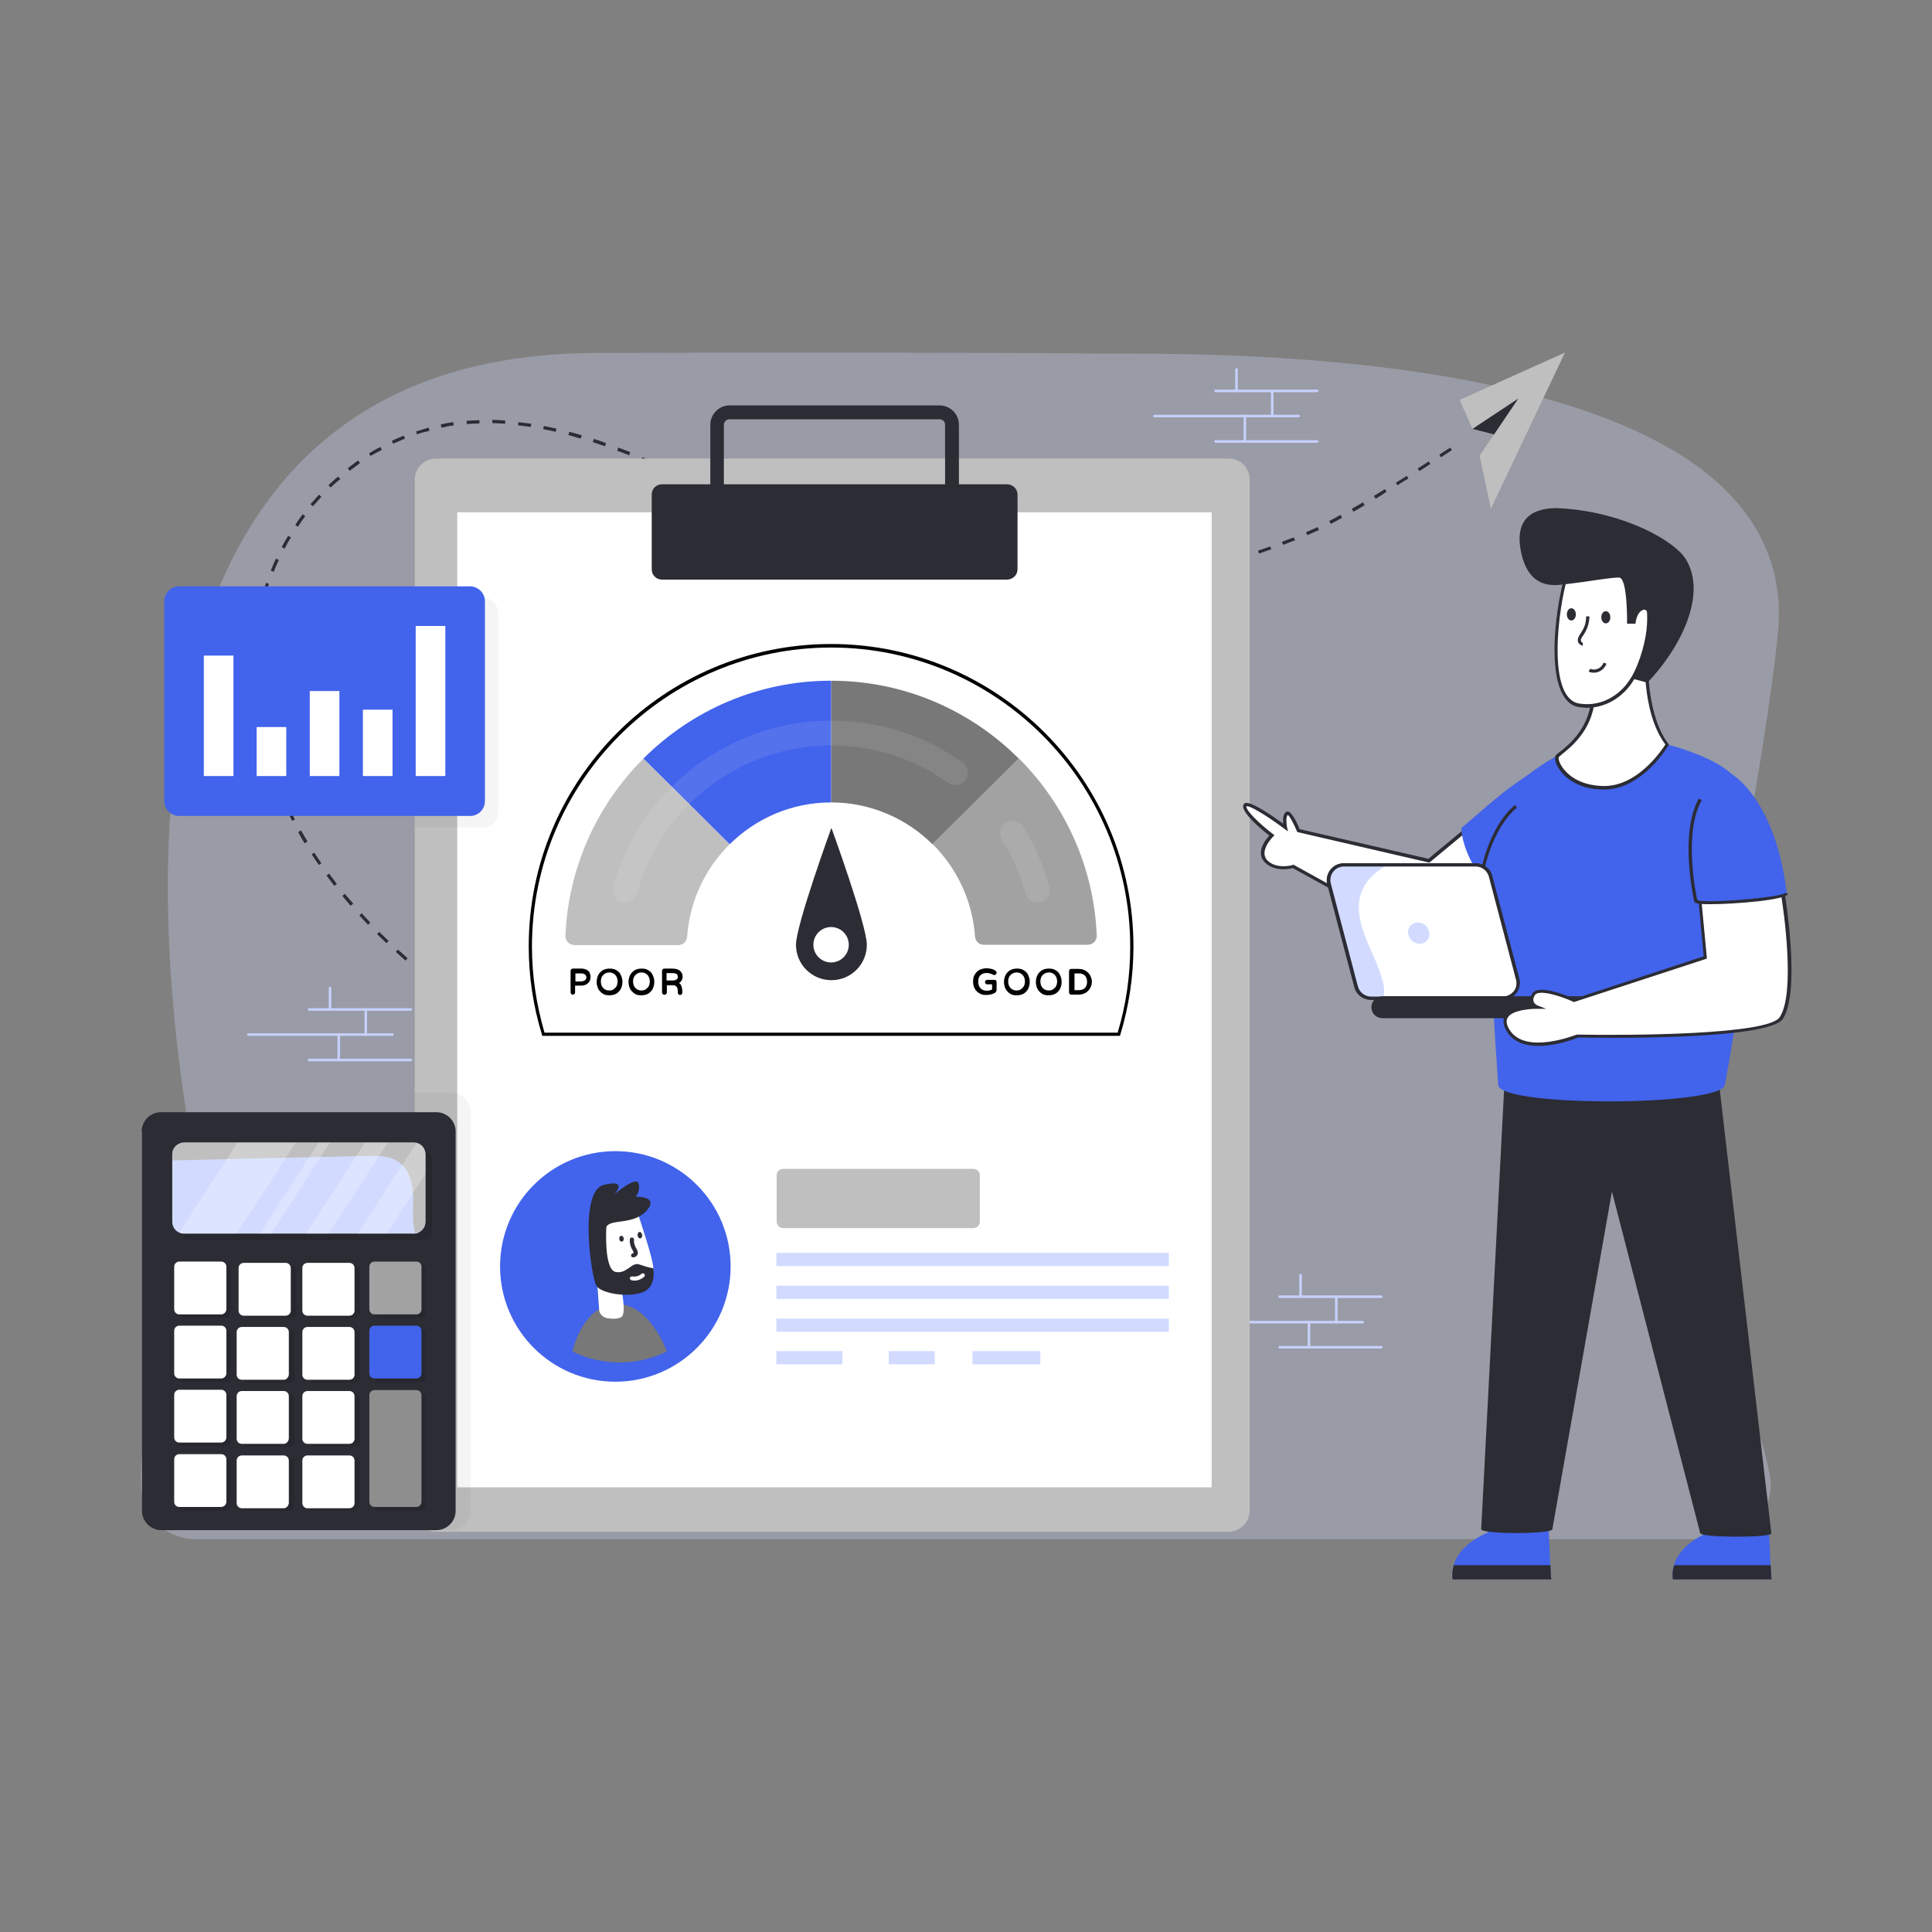 <svg id="SvgjsSvg1001" width="550" height="550" xmlns="http://www.w3.org/2000/svg" version="1.1" xmlns:xlink="http://www.w3.org/1999/xlink" xmlns:svgjs="http://svgjs.com/svgjs"><rect width="100%" height="100%" fill="#808080" stroke="none"/><defs id="SvgjsDefs1002"></defs><g id="SvgjsG1008"><svg xmlns="http://www.w3.org/2000/svg" enable-background="new 0 0 600 500" viewBox="0 0 600 500" width="550" height="550"><path fill="#d2dbff" d="M552.1 147.3c-8.9 82.8-43.6 209.4-36.8 215 25.8 21.6 30.3 25.4 34.3 45.6v.2c2 10.4-6.1 19.9-16.6 19.9H60.7c-9 0-16.5-7.1-16.9-16.1-.4-9 .9-18.2 4.1-26.6 5.8-15.6 17.4-29.3 18.8-46C66.6 339.2-9 60.2 185 59.6c42.5-.1 113.9-.2 159.5.2C361 60 461.2 57.7 516.3 88c23.6 12.8 38.7 32.1 35.8 59.3z" opacity=".3" class="colord2e4ff svgShape"></path><path fill="#c6d0fa" d="M429 353.1h-31.6c-.2 0-.4-.2-.4-.4s.2-.4.4-.4H429c.2 0 .4.2.4.4s-.2.4-.4.4zM429 368.8h-31.6c-.2 0-.4-.2-.4-.4s.2-.4.4-.4H429c.2 0 .4.2.4.4s-.2.4-.4.4zM423.2 361h-44.8c-.2 0-.4-.2-.4-.4s.2-.4.4-.4h44.8c.2 0 .4.2.4.4s-.1.4-.4.4z" class="colorc6e2fa svgShape"></path><path fill="#c6d0fa" d="M403.9 353.1c-.2 0-.4-.2-.4-.4V346c0-.2.2-.4.4-.4s.4.2.4.4v6.7c-.1.3-.2.4-.4.4zM415 361c-.2 0-.4-.2-.4-.4v-7.8c0-.2.2-.4.4-.4s.4.2.4.4v7.8c0 .2-.2.4-.4.4zM406.5 368.6c-.2 0-.4-.2-.4-.4v-7.6c0-.2.2-.4.4-.4s.4.2.4.4v7.6c0 .2-.2.4-.4.4z" class="colorc6e2fa svgShape"></path><path fill="#2b2c34" d="M189 281c-1.3 0-2.7-.1-4-.2l.1-1c1.3.1 2.6.2 4 .2l-.1 1zm4-.1-.1-1c1.3-.1 2.7-.2 3.9-.4l.2 1c-1.3.1-2.6.3-4 .4zm-12.1-.7c-1.1-.2-2.3-.4-3.4-.7l-.5-.1.2-1 .5.1c1.1.3 2.2.5 3.3.7l-.1 1zm20.1-.6-.2-1c1.3-.3 2.6-.7 3.8-1.2l.3.9c-1.3.6-2.6 1-3.9 1.3zm-27.9-1.4c-1.3-.4-2.5-.9-3.8-1.4l.4-.9c1.2.5 2.5.9 3.7 1.3l-.3 1zm35.5-1.4-.5-.9c1.2-.6 2.3-1.3 3.4-2l.6.8c-1.1.8-2.3 1.5-3.5 2.1zm-43-1.5c-1.2-.5-2.4-1.1-3.6-1.7l.5-.9c1.2.6 2.4 1.2 3.6 1.7l-.5.9zm-7.2-3.6c-1.1-.6-2.3-1.3-3.5-2l.5-.9c1.2.7 2.3 1.4 3.4 2l-.4.9zm-6.8-4.2c-1.1-.7-2.2-1.5-3.3-2.2l.6-.8c1.1.7 2.2 1.5 3.3 2.2l-.6.8zm-6.7-4.5c-1.1-.8-2.2-1.5-3.3-2.3l.6-.8c1.1.8 2.2 1.6 3.3 2.3l-.6.8zm-6.5-4.7c-1.1-.8-2.1-1.6-3.2-2.4l.6-.8c1.1.8 2.1 1.6 3.2 2.4l-.6.8zm-6.3-4.9c-1-.8-2.1-1.7-3.1-2.5l.6-.8c1 .9 2 1.7 3.1 2.5l-.6.8zm-6.2-5.1-3-2.7.7-.7 3 2.7-.7.7zm-5.9-5.4c-1-.9-1.9-1.9-2.9-2.8l.7-.7c.9.9 1.9 1.9 2.9 2.8l-.7.7zm-5.7-5.7c-.9-1-1.8-1.9-2.7-2.9l.7-.7c.9 1 1.8 1.9 2.7 2.9l-.7.7zm-5.4-5.9c-.9-1-1.7-2-2.6-3.1l.8-.6c.8 1 1.7 2 2.6 3l-.8.7zm-5.1-6.2c-.8-1.1-1.6-2.1-2.4-3.2l.8-.6c.8 1.1 1.6 2.1 2.4 3.2l-.8.6zm-4.8-6.5c-.8-1.1-1.5-2.2-2.2-3.3l.8-.5c.7 1.1 1.5 2.2 2.2 3.3l-.8.5zm-4.4-6.7c-.7-1.1-1.4-2.3-2-3.5l.9-.5c.7 1.2 1.3 2.3 2 3.4l-.9.6zm-3.9-7-1.8-3.6.9-.4 1.8 3.6-.9.4zm-3.5-7.2c-.5-1.2-1.1-2.5-1.5-3.7l.9-.4c.5 1.2 1 2.5 1.5 3.7l-.9.4zm-2.9-7.5c-.4-1.3-.9-2.5-1.3-3.8l1-.3c.4 1.3.8 2.5 1.2 3.8l-.9.3zm-2.4-7.7c-.3-1.3-.7-2.6-1-3.9l1-.2c.3 1.3.6 2.6 1 3.9l-1 .2zm-1.8-7.8c-.2-1.3-.5-2.6-.7-4l1-.1.6 3.9-.9.2zm-1.1-8c-.1-1.3-.2-2.7-.3-4l1-.1c.1 1.3.2 2.6.3 4l-1 .1zm-.5-8v-4h1v4h-1zm1.3-8-1-.1c.1-1.3.2-2.7.4-4l1 .1c-.2 1.4-.3 2.7-.4 4zm.9-7.9-1-.2c.2-1.3.5-2.6.8-3.9l1 .2c-.3 1.3-.5 2.6-.8 3.9zm1.8-7.7-1-.3c.3-.9.5-1.9.8-2.8.1-.3.2-.7.3-1l.9.3c-.1.3-.2.7-.3 1-.2.9-.4 1.9-.7 2.8zm246.8-2h-1.2v-1h3.9v1h-2.7zm-5.2-.1c-.4 0-.9 0-1.3-.1-.9 0-1.8-.1-2.7-.1l.1-1c.9.1 1.8.1 2.7.1.4 0 .9 0 1.3.1l-.1 1zm12.1-.1v-1c1.3-.1 2.7-.1 4-.2l.1 1c-1.5.1-2.8.2-4.1.2zm-20.1-.4c-1.3-.1-2.7-.3-4-.4l.1-1c1.3.1 2.6.3 4 .4l-.1 1zm28.1-.1-.1-1c1.3-.1 2.6-.3 4-.4l.1 1c-1.4.1-2.7.3-4 .4zm-36.1-.8c-1.3-.2-2.6-.4-4-.6l.2-1 3.9.6-.1 1zm44-.2-.1-1 3.9-.6.2 1c-1.3.3-2.6.5-4 .6zm-51.9-1.1c-1.3-.2-2.6-.5-3.9-.8l.2-1c1.3.3 2.6.5 3.9.8l-.2 1zm59.8-.1-.2-1c1.3-.2 2.6-.5 3.9-.8l.2 1c-1.2.3-2.5.5-3.9.8zm-67.6-1.5-3.9-.9.2-1 3.9.9-.2 1zm75.5-.2-.2-1 3.9-.9.2 1-3.9.9zM85 127.6l-.9-.4c.5-1.2 1-2.5 1.6-3.7l.9.4c-.6 1.2-1.1 2.4-1.6 3.7zm199.6-.8c-1.3-.3-2.6-.7-3.9-1.1l.3-1c1.3.4 2.6.7 3.8 1.1l-.2 1zm91.1-.2-.3-1c1.3-.3 2.6-.7 3.8-1.1l.3 1c-1.2.4-2.5.8-3.8 1.1zm-98.8-2.1c-1.3-.4-2.6-.8-3.8-1.2l.3-1c1.3.4 2.5.8 3.8 1.2l-.3 1zm106.5-.1-.3-1c1.3-.4 2.5-.8 3.8-1.2l.3 1c-1.3.4-2.5.8-3.8 1.2zm-114.1-2.3c-1.3-.4-2.5-.9-3.8-1.3l.3-.9c1.3.4 2.5.9 3.8 1.3l-.3.9zm121.7-.2-.3-.9c1.3-.4 2.5-.9 3.8-1.3l.3.9c-1.3.4-2.5.9-3.8 1.3zm-302.6-1.5-.9-.5c.6-1.2 1.3-2.4 2-3.5l.9.5c-.8 1.1-1.4 2.3-2 3.5zm173.3-1c-1.3-.5-2.5-.9-3.8-1.4l.4-.9c1.2.5 2.5.9 3.7 1.4l-.3.9zm136.8-.2-.4-.9c1.2-.5 2.5-1 3.7-1.4l.4.9c-1.2.4-2.4.9-3.7 1.4zm-144.3-2.6c-1.2-.5-2.5-1-3.7-1.5l.4-.9c1.2.5 2.5 1 3.7 1.5l-.4.9zm151.8-.4-.4-.9c1.2-.5 2.4-1.1 3.6-1.6l.4.9c-1.2.5-2.4 1.1-3.6 1.6zm-159.2-2.6c-1.2-.5-2.5-1-3.7-1.5l.4-.9c1.2.5 2.5 1 3.7 1.5l-.4.9zm-154.3 0-.8-.6c.7-1.1 1.5-2.2 2.3-3.3l.8.6c-.8 1.1-1.6 2.2-2.3 3.3zm320.8-.9-.5-.9c1.2-.6 2.3-1.2 3.5-1.9l.5.9c-1.2.7-2.4 1.3-3.5 1.9zm-173.9-2.2c-1.2-.5-2.5-1-3.7-1.6l.4-.9c1.2.5 2.4 1.1 3.7 1.6l-.4.9zm180.9-1.6-.5-.9c1.1-.6 2.3-1.3 3.5-2l.5.9c-1.2.7-2.3 1.4-3.5 2zM232 107.3c-1.2-.5-2.4-1.1-3.7-1.6l.4-.9c1.2.5 2.4 1.1 3.7 1.6l-.4.9zm-134.8-.1-.8-.6 2.7-3 .7.7c-.8.9-1.7 1.9-2.6 2.9zm330-2.3-.5-.9c1.1-.7 2.3-1.4 3.4-2.1l.5.8c-1.1.8-2.2 1.5-3.4 2.2zm-202.5-.8-3.7-1.6.4-.9 3.7 1.6-.4.9zm-122-2.7-.7-.7c1-.9 2-1.9 3-2.7l.7.8c-1.1.8-2.1 1.7-3 2.6zm114.7-.5-3.6-1.6.4-.9 3.7 1.6-.5.9zm216.6-.2-.5-.8c1.1-.7 2.3-1.4 3.4-2.1l.5.8c-1.1.6-2.2 1.3-3.4 2.1zm-223.9-3.1c-1.2-.5-2.4-1.1-3.7-1.6l.4-.9c1.2.5 2.5 1.1 3.7 1.6l-.4.9zm230.7-1.3-.5-.8 3.4-2.2.5.8-3.4 2.2zm-332.2-.1-.6-.8c1.1-.8 2.1-1.6 3.2-2.4l.6.8c-1 .8-2.1 1.6-3.2 2.4zm94.2-1.8c-1.2-.5-2.5-1-3.7-1.5l.4-.9c1.2.5 2.5 1 3.7 1.5l-.4.9zM447.5 92l-.5-.8 3.4-2.2.5.8-3.4 2.2zm-332.4-.4-.5-.8c1.1-.7 2.3-1.4 3.5-2l.5.9c-1.2.6-2.3 1.2-3.5 1.9zm80.3-.2c-1.2-.5-2.5-1-3.7-1.4l.3-1c1.3.5 2.5.9 3.7 1.4l-.3 1zm-7.5-2.8c-1.3-.4-2.5-.9-3.8-1.3l.3-1c1.3.4 2.5.8 3.8 1.3l-.3 1zm-65.8-.8-.4-.9c1.2-.6 2.5-1.1 3.7-1.6l.4.9c-1.3.5-2.5 1.1-3.7 1.6zm58.2-1.6c-1.3-.4-2.6-.7-3.8-1.1l.3-1c1.3.3 2.6.7 3.9 1.1l-.4 1zm-50.8-1.3-.3-.9 3.9-1.2.3 1c-1.4.3-2.7.6-3.9 1.1zm43.1-.8c-1.3-.3-2.6-.6-3.9-.8l.2-1c1.3.3 2.6.5 3.9.8l-.2 1zm-35.5-1.3-.2-1c.6-.1 1.3-.3 1.9-.4.7-.1 1.4-.2 2-.3l.1 1c-.7.1-1.3.2-2 .3-.5.2-1.1.3-1.8.4zm27.7-.2c-1.3-.2-2.7-.4-3.9-.5l.1-1c1.3.2 2.6.3 4 .5l-.2 1zm-19.8-.9-.1-1c1.3-.1 2.7-.2 4-.2v1c-1.3 0-2.6.1-3.9.2zm11.9-.1c-1.3-.1-2.7-.2-4-.2v-1c1.3 0 2.7.1 4 .2v1z" class="color060405 svgShape"></path><path fill="#bfbfbf" d="M388.1 99v320.1c0 3.7-3 6.6-6.6 6.6H135.4c-.8 0-1.6-.2-2.3-.4-2.5-.9-4.3-3.4-4.3-6.2V99c0-3.7 3-6.6 6.6-6.6h246.1c3.7-.1 6.6 2.9 6.6 6.6z" class="colorbdd6ff svgShape"></path><path fill="#ffffff" d="M142 109.1h234.3v302.8H142z" class="colorfff svgShape"></path><path fill="#2b2c34" d="M291.8 115.8h-65.2c-3.3 0-6-2.7-6-6V81.9c0-3.3 2.7-6 6-6h65.2c3.3 0 6 2.7 6 6v27.9c0 3.3-2.7 6-6 6zm-65.2-35.6c-1 0-1.8.8-1.8 1.7v27.9c0 1 .8 1.7 1.8 1.7h65.2c1 0 1.7-.8 1.7-1.7V81.9c0-1-.8-1.7-1.7-1.7h-65.2z" class="color060405 svgShape"></path><path fill="#2b2c34" d="M316 103.6v23.2c0 1.8-1.5 3.2-3.3 3.2H205.6c-1.8 0-3.2-1.4-3.2-3.2v-23.2c0-1.8 1.4-3.2 3.2-3.2h107.1c1.8 0 3.3 1.4 3.3 3.2z" class="color060405 svgShape"></path><path fill="#ffffff" d="M347.5 271.2c2.6-8.6 4-17.7 4-27.2 0-51.6-41.8-93.4-93.4-93.4s-93.4 41.8-93.4 93.4c0 9.5 1.4 18.6 4 27.2h178.8z" class="colorfff svgShape"></path><path d="M347.8 271.7H168.4l-.1-.4c-2.7-8.8-4.1-18-4.1-27.4 0-51.8 42.1-93.9 93.9-93.9s93.9 42.2 93.9 94c0 9.3-1.4 18.5-4.1 27.4l-.1.3zm-178.7-1h178c2.6-8.6 3.9-17.6 3.9-26.7 0-51.2-41.7-92.9-92.9-92.9s-92.9 41.7-92.9 92.9c0 9.1 1.4 18.1 3.9 26.7z" fill="#000000" class="color000 svgShape"></path><path fill="#787878" d="M258.1 161.4v37.8c12.3 0 23.4 5 31.5 13l26.8-26.6c-14.9-14.9-35.5-24.2-58.3-24.2z" class="colorefc102 svgShape"></path><path fill="#4263eb" d="M258.1 199.2v-37.8c-22.8 0-43.4 9.3-58.3 24.2 5.5 5.4 13.4 13.3 26.8 26.6 8.1-8 19.2-13 31.5-13z" class="color6193f6 svgShape"></path><path fill="#a2a2a2" d="M340.6 240.5c.1 1.6-1.2 2.9-2.8 2.9h-32.3c-1.5 0-2.6-1.1-2.7-2.6-.8-11.2-5.7-21.2-13.2-28.7l26.8-26.6c14.3 14.3 23.3 33.6 24.2 55z" class="colorff7545 svgShape"></path><path fill="#bfbfbf" d="M199.8 185.6c5.5 5.4 13.4 13.3 26.8 26.6-7.5 7.4-12.4 17.5-13.2 28.7-.1 1.5-1.3 2.6-2.7 2.6h-32.3c-1.6 0-2.8-1.3-2.8-2.9.9-21.5 10-40.8 24.2-55z" class="colorbdd6ff svgShape"></path><path fill="#2b2c34" d="M269.2 243.4c0 6.1-4.9 11-11 11s-11-4.9-11-11 11-36.3 11-36.3 11 30.2 11 36.3z" class="color060405 svgShape"></path><path fill="#ffffff" d="M193.1 230.2c-2.1-.6-3.3-2.7-2.7-4.7 8.3-30.4 36.2-51.7 67.8-51.7 14.7 0 28.8 4.5 40.7 13 1.7 1.2 2.1 3.6.9 5.4-1.2 1.7-3.6 2.1-5.4.9-10.6-7.6-23.2-11.6-36.3-11.6-28.1 0-52.9 18.9-60.3 46-.6 2-2.7 3.2-4.7 2.7zM318.5 227.5c-1.6-5.9-4.1-11.5-7.3-16.7-1.1-1.8-.6-4.2 1.2-5.3 1.8-1.1 4.2-.6 5.3 1.2 3.7 5.8 6.4 12.1 8.2 18.8.6 2.1-.6 4.2-2.7 4.7s-4.2-.7-4.7-2.7z" opacity=".1" class="colorfff svgShape"></path><circle cx="258.1" cy="243.4" r="5.5" fill="#ffffff" class="colorfff svgShape"></circle><path d="M182.2 251.2c-.5-.3-1.1-.4-1.8-.4h-2.5c-.2 0-.4.1-.5.2-.1.1-.2.3-.2.5v6.7c0 .2.1.4.2.5.1.1.3.2.5.2s.4-.1.5-.2c.1-.1.2-.3.2-.5v-2.1h1.7c.7 0 1.3-.1 1.8-.4.5-.3.8-.6 1-1 .2-.4.3-.8.3-1.3s-.1-.9-.3-1.3c0-.3-.4-.6-.9-.9zm-.1 2.3c0 .4-.1.6-.4.9-.3.2-.7.4-1.4.4h-1.6v-2.5h1.6c.7 0 1.1.1 1.4.4.3.2.4.5.4.8zM191.4 251.3c-.6-.4-1.3-.5-2.1-.5s-1.5.2-2.1.5c-.6.4-1.1.9-1.4 1.5-.3.6-.5 1.3-.5 2.2 0 .8.2 1.5.5 2.1.3.6.8 1.1 1.4 1.5.6.4 1.3.5 2.1.5s1.5-.2 2.1-.5c.6-.4 1.1-.9 1.4-1.5.3-.6.5-1.3.5-2.2 0-.8-.2-1.5-.5-2.1-.3-.7-.8-1.2-1.4-1.5zm-2.2 6.3c-.5 0-1-.1-1.4-.4-.4-.2-.7-.6-.9-1-.2-.4-.3-.9-.3-1.4 0-.5.1-1 .3-1.4.2-.4.5-.7.9-1 .4-.2.8-.4 1.4-.4.5 0 1 .1 1.4.4.4.2.7.6.9 1 .2.4.3.9.3 1.4 0 .5-.1 1-.3 1.4-.2.4-.5.7-.9 1-.4.3-.8.4-1.4.4zM201.3 251.3c-.6-.4-1.3-.5-2.1-.5s-1.5.2-2.1.5c-.6.4-1.1.9-1.4 1.5-.3.6-.5 1.3-.5 2.2 0 .8.2 1.5.5 2.1.3.6.8 1.1 1.4 1.5.6.4 1.3.5 2.1.5s1.5-.2 2.1-.5c.6-.4 1.1-.9 1.4-1.5.3-.6.5-1.3.5-2.2 0-.8-.2-1.5-.5-2.1-.3-.7-.8-1.2-1.4-1.5zm-2.1 6.3c-.5 0-1-.1-1.4-.4-.4-.2-.7-.6-.9-1-.2-.4-.3-.9-.3-1.4 0-.5.1-1 .3-1.4.2-.4.5-.7.9-1 .4-.2.8-.4 1.4-.4.5 0 1 .1 1.4.4.4.2.7.6.9 1 .2.4.3.9.3 1.4 0 .5-.1 1-.3 1.4-.2.4-.5.7-.9 1-.4.3-.9.4-1.4.4zM211.6 254.6c.3-.4.4-.9.4-1.3 0-.7-.3-1.3-.8-1.8-.5-.4-1.3-.7-2.4-.7h-2.5c-.2 0-.4.1-.5.2-.1.1-.2.3-.2.5v6.7c0 .2.1.4.2.5.3.3.8.3 1.1 0 .1-.1.2-.3.2-.5V256h2c.4 0 .7.1.9.3.2.2.3.4.4.7.1.3.1.6.1 1v.3c0 .2.1.4.2.5.1.1.3.2.5.2s.4-.1.5-.2c.1-.1.2-.3.2-.5v-.5c0-.5-.1-1.1-.3-1.6-.1-.4-.4-.7-.7-.9.3-.2.5-.4.7-.7zm-1.1-1.2c0 .4-.1.6-.4.8-.3.2-.8.3-1.3.3H207v-2.3h1.7c.9 0 1.3.2 1.5.3.2.3.3.5.3.9zM308.8 254.3h-2.2c-.2 0-.4.1-.5.2-.1.1-.2.3-.2.5s.1.4.2.5c.1.1.3.2.5.2h1.5v1.6c-1 .5-2.3.5-3.1 0-.4-.2-.7-.6-.9-1-.2-.4-.3-.9-.3-1.4 0-.6.1-1.1.3-1.5.2-.4.5-.7.9-.9.7-.4 1.7-.4 2.4-.2.3.1.6.2 1 .4.3.2.7.1.9-.1.1-.1.2-.3.2-.5 0-.1 0-.3-.1-.4l-.2-.2c-.4-.3-.8-.5-1.3-.6-.4-.1-1-.2-1.6-.2-.7 0-1.4.2-2.1.5-.6.3-1.1.8-1.5 1.5-.4.6-.5 1.4-.5 2.2 0 .8.2 1.5.5 2.1.3.6.8 1.1 1.5 1.5.6.4 1.3.5 2.1.5.9 0 1.8-.2 2.6-.6.2-.1.3-.2.4-.4.1-.2.2-.3.2-.5V255c0-.2-.1-.4-.2-.6-.1 0-.3-.1-.5-.1zM317.9 251.3c-.6-.4-1.3-.5-2.1-.5s-1.5.2-2.1.5c-.6.4-1.1.9-1.4 1.5-.3.6-.5 1.3-.5 2.2 0 .8.2 1.5.5 2.1.3.6.8 1.1 1.4 1.5.6.4 1.3.5 2.1.5s1.5-.2 2.1-.5c.6-.4 1.1-.9 1.4-1.5.3-.6.5-1.3.5-2.2 0-.8-.2-1.5-.5-2.1-.3-.7-.8-1.2-1.4-1.5zm-2.2 6.3c-.5 0-1-.1-1.4-.4-.4-.2-.7-.6-.9-1-.2-.4-.3-.9-.3-1.4 0-.5.1-1 .3-1.4.2-.4.5-.7.9-1 .4-.2.8-.4 1.4-.4.5 0 1 .1 1.4.4.4.2.7.6.9 1 .2.4.3.9.3 1.4 0 .5-.1 1-.3 1.4-.2.4-.5.7-.9 1-.4.3-.8.4-1.4.4zM327.8 251.3c-.6-.4-1.3-.5-2.1-.5s-1.5.2-2.1.5c-.6.4-1.1.9-1.4 1.5-.3.6-.5 1.3-.5 2.2 0 .8.2 1.5.5 2.1.3.6.8 1.1 1.4 1.5.6.4 1.3.5 2.1.5s1.5-.2 2.1-.5c.6-.4 1.1-.9 1.4-1.5.3-.6.5-1.3.5-2.2 0-.8-.2-1.5-.5-2.1-.3-.7-.8-1.2-1.4-1.5zm-2.1 6.3c-.5 0-1-.1-1.4-.4-.4-.2-.7-.6-.9-1-.2-.4-.3-.9-.3-1.4 0-.5.1-1 .3-1.4.2-.4.5-.7.9-1 .4-.2.8-.4 1.4-.4.5 0 1 .1 1.4.4.4.2.7.6.9 1 .2.4.3.9.3 1.4 0 .5-.1 1-.3 1.4-.2.4-.5.7-.9 1-.4.3-.9.4-1.4.4zM338.6 253c-.3-.6-.8-1.1-1.4-1.5-.6-.4-1.4-.6-2.3-.6h-2.2c-.2 0-.4.1-.5.2-.1.1-.2.3-.2.5v6.6c0 .2.1.4.2.5.1.1.3.2.5.2h2.2c.9 0 1.6-.2 2.3-.6.6-.4 1.1-.9 1.4-1.5.3-.6.5-1.3.5-1.9s-.2-1.3-.5-1.9zm-1 1.9c0 .5-.1 1-.3 1.4-.2.4-.5.7-.9.9-.4.2-.9.3-1.4.3h-1.3v-5.2h1.3c.6 0 1 .1 1.4.3.4.2.7.5.9.9.2.4.3.9.3 1.4z" fill="#000000" class="color000 svgShape"></path><circle cx="191.1" cy="343.3" r="35.8" fill="#4263eb" class="color6193f6 svgShape"></circle><path fill="#ffffff" d="M198.1 326.9s4.8 14.1 4.8 17c0 6.4-6.7 4.3-6.7 4.3l-6.2-.4-3.4-1.8-1.8-3.4s-.9-7.3-.6-7.5c.3-.2 2.1-9.1 2.4-9.3.3-.3 4.2-.6 4.7-.5.4-.1 6.8 1.6 6.8 1.6z" class="colorfff svgShape"></path><path fill="#787878" d="M207.1 369.7s-5.4-15.2-15.9-14.7c-10.5.6-13.4 14.7-13.4 14.7s13.4 7.7 29.3 0z" class="colorefc102 svgShape"></path><path fill="#ffffff" d="M192.6 348.9c.2.3 2.1 8.9.4 10.1-1 .7-2.8.6-4.3.4-1.3-.2-2.3-1.1-2.6-2.3l-.6-8.2h7.1z" class="colorfff svgShape"></path><path fill="#2b2c34" d="M188.3 331.1s-.8 13 2.8 13.9c3.6.8 5-3.2 7.5-2.3s4.3 1.2 4.3 1.2 1.1 5.9-3.5 7.5c-4.5 1.6-12.7.3-14.2-2.1s-5.6-29.3 2.3-31.3c7.8-2 3.3 2.9 3.3 2.9s6.8-5.8 7.5-3.4c.7 2.3-.9 4.2-.9 4.2s7.5-.4 3.4 4.3c-4.2 4.6-11.4 2.4-12.5 5.1z" class="color060405 svgShape"></path><path fill="#2b2c34" d="M196 339.8c0-.3.3-.6.7-.6.1-.3 0-.6-.4-1.2-.5-.9-.8-2-.7-3.1 0-.3.3-.6.7-.6.3 0 .6.3.6.7-.2 2.4 1.6 3.1 1.1 4.6-.5 1.1-2.1 1.2-2 .2z" class="color060405 svgShape"></path><ellipse cx="193" cy="334.7" fill="#2b2c34" rx=".7" ry=".9" transform="rotate(-6.975 192.911 334.594)" class="color060405 svgShape"></ellipse><ellipse cx="198.7" cy="333.6" fill="#2b2c34" rx=".7" ry="1" transform="rotate(-6.975 198.663 333.455)" class="color060405 svgShape"></ellipse><path fill="#ffffff" d="M197.1 347.7c-.3 0-.7 0-1-.1-.3-.1-.5-.4-.5-.7.1-.3.4-.5.7-.5 1 .2 2.2-.1 2.9-.8.3-.2.6-.2.9 0 .2.3.2.6 0 .9-.8.7-1.9 1.2-3 1.2z" class="colorfff svgShape"></path><path fill="#bfbfbf" d="M302.3 331.4h-59.1c-1.1 0-2-.9-2-2V315c0-1.1.9-2 2-2h59.1c1.1 0 2 .9 2 2v14.4c0 1.1-.9 2-2 2z" class="colorbdd6ff svgShape"></path><path fill="#d2dbff" d="M241.1 339.1H363v4.1H241.1zM241.1 349.3H363v4.1H241.1zM241.1 359.5H363v4.1H241.1zM241.1 369.6h20.5v4.1h-20.5zM276 369.6h14.3v4.1H276zM302 369.6h21.1v4.1H302z" class="colord2e4ff svgShape"></path><path fill="#2b2c34" d="M154.7 140.3v62.1c0 2.5-2.1 4.6-4.6 4.6h-21.3v-71.3h21.3c2.5 0 4.6 2.1 4.6 4.6z" opacity=".05" class="color060405 svgShape"></path><path fill="#4263eb" d="M146 203.4H55.6c-2.5 0-4.6-2.1-4.6-4.6v-62.1c0-2.5 2.1-4.6 4.6-4.6H146c2.5 0 4.6 2.1 4.6 4.6v62.1c0 2.5-2 4.6-4.6 4.6z" class="color6193f6 svgShape"></path><path fill="#ffffff" d="M63.3 153.6h9.2V191h-9.2zM79.7 175.8h9.2V191h-9.2zM96.2 164.6h9.2V191h-9.2zM112.7 170.4h9.2V191h-9.2zM129.1 144.4h9.2V191h-9.2z" class="colorfff svgShape"></path><path fill="#2b2c34" d="M146.2 295.6V419c0 3.5-2.8 6.3-6.3 6.3H133c-2.5-.9-4.3-3.4-4.3-6.2V289.3h11.1c3.6 0 6.4 2.8 6.4 6.3z" opacity=".05" class="color060405 svgShape"></path><path fill="#2b2c34" d="M44 301.4c0-3.3 2.7-6 6-6h85.5c3.3 0 6 2.7 6 6v117.8c0 3.3-2.7 6-6 6H50.1c-3.3 0-6-2.7-6-6V301.4z" class="color060405 svgShape"></path><path d="M70 359.3H57c-.9 0-1.6-.7-1.6-1.6v-13.2c0-.9.7-1.6 1.6-1.6h13c.9 0 1.6.7 1.6 1.6v13.2c0 .9-.7 1.6-1.6 1.6zM90.4 359.3h-13c-.9 0-1.6-.7-1.6-1.6v-13.2c0-.9.7-1.6 1.6-1.6h13c.9 0 1.6.7 1.6 1.6v13.2c0 .9-.7 1.6-1.6 1.6zM110.2 359.3h-13c-.9 0-1.6-.7-1.6-1.6v-13.2c0-.9.7-1.6 1.6-1.6h13c.9 0 1.6.7 1.6 1.6v13.2c0 .9-.7 1.6-1.6 1.6zM130.7 359.3h-13c-.9 0-1.6-.7-1.6-1.6v-13.2c0-.9.7-1.6 1.6-1.6h13c.9 0 1.6.7 1.6 1.6v13.2c-.1.9-.8 1.6-1.6 1.6zM70 379.3H57c-.9 0-1.6-.7-1.6-1.6v-13.2c0-.9.7-1.6 1.6-1.6h13c.9 0 1.6.7 1.6 1.6v13.2c0 .8-.7 1.6-1.6 1.6zM89.8 379.3h-13c-.9 0-1.6-.7-1.6-1.6v-13.2c0-.9.7-1.6 1.6-1.6h13c.9 0 1.6.7 1.6 1.6v13.2c0 .8-.7 1.6-1.6 1.6zM110.2 379.3h-13c-.9 0-1.6-.7-1.6-1.6v-13.2c0-.9.7-1.6 1.6-1.6h13c.9 0 1.6.7 1.6 1.6v13.2c0 .8-.7 1.6-1.6 1.6zM130.7 379.3h-13c-.9 0-1.6-.7-1.6-1.6v-13.2c0-.9.7-1.6 1.6-1.6h13c.9 0 1.6.7 1.6 1.6v13.2c-.1.8-.8 1.6-1.6 1.6zM70 399.2H57c-.9 0-1.6-.7-1.6-1.6v-13.2c0-.9.7-1.6 1.6-1.6h13c.9 0 1.6.7 1.6 1.6v13.2c0 .9-.7 1.6-1.6 1.6zM89.8 399.2h-13c-.9 0-1.6-.7-1.6-1.6v-13.2c0-.9.7-1.6 1.6-1.6h13c.9 0 1.6.7 1.6 1.6v13.2c0 .9-.7 1.6-1.6 1.6zM110.2 399.2h-13c-.9 0-1.6-.7-1.6-1.6v-13.2c0-.9.7-1.6 1.6-1.6h13c.9 0 1.6.7 1.6 1.6v13.2c0 .9-.7 1.6-1.6 1.6zM70 419.1H57c-.9 0-1.6-.7-1.6-1.6v-13.2c0-.9.7-1.6 1.6-1.6h13c.9 0 1.6.7 1.6 1.6v13.2c0 .9-.7 1.6-1.6 1.6zM89.8 419.1h-13c-.9 0-1.6-.7-1.6-1.6v-13.2c0-.9.7-1.6 1.6-1.6h13c.9 0 1.6.7 1.6 1.6v13.2c0 .9-.7 1.6-1.6 1.6zM110.2 419.1h-13c-.9 0-1.6-.7-1.6-1.6v-13.2c0-.9.7-1.6 1.6-1.6h13c.9 0 1.6.7 1.6 1.6v13.2c0 .9-.7 1.6-1.6 1.6zM130.7 419.1h-13c-.9 0-1.6-.7-1.6-1.6v-33.1c0-.9.7-1.6 1.6-1.6h13c.9 0 1.6.7 1.6 1.6v33.1c-.1.9-.8 1.6-1.6 1.6zM134.2 310.6v21c0 2-1.6 3.6-3.6 3.6H58.8c-1.8-.2-3.2-1.7-3.2-3.6v-21c0-2 1.6-3.6 3.6-3.6h71.4c1.9 0 3.6 1.6 3.6 3.6z" opacity=".1" fill="#000000" class="color000 svgShape"></path><path fill="#d2dbff" d="M53.5 308.5v21c0 2 1.6 3.6 3.6 3.6H128.9c.4 0 .7-.1 1-.3 1.3-.6 2.2-1.8 2.2-3.3v-21c0-2-1.6-3.6-3.6-3.6H57.1c-.3 0-.6 0-.8.1-1.6.3-2.8 1.8-2.8 3.5z" class="colord2e4ff svgShape"></path><path fill="#bfbfbf" d="M53.5 308.5v1.9c20.1-.5 40.2-1 60.3-1.4 3.6-.1 7.5-.1 10.3 2.1 3.1 2.3 4.1 6.5 4.2 10.4.1 3.9-.4 7.8.6 11.5 1.8-.2 3.2-1.7 3.2-3.6v-21c0-2-1.6-3.6-3.6-3.6H57.1c-1.9.1-3.6 1.7-3.6 3.7z" class="colorbdd6ff svgShape"></path><path fill="#0032fe" d="m132.1 311.4.1-.8-.1.8z" class="color00f2fe svgShape"></path><path fill="#ffffff" d="M113.3 304.9l-18.2 28.2h7l18.3-28.2zM102.4 304.9l-18.2 28.2h-3.5l18.2-28.2zM91.8 304.9l-18.3 28.2H56.7c-.4 0-.7-.1-1-.3l18-27.9h18.1zM132.1 308.5v6.1l-12 18.5h-9l18.2-28.1c1.6.3 2.8 1.8 2.8 3.5z" opacity=".25" class="colorfff svgShape"></path><path fill="#ffffff" d="M68.7 358.2h-13c-.9 0-1.6-.7-1.6-1.6v-13.2c0-.9.7-1.6 1.6-1.6h13c.9 0 1.6.7 1.6 1.6v13.2c0 .9-.8 1.6-1.6 1.6zM88.7 358.6h-13c-.9 0-1.6-.7-1.6-1.6v-13.2c0-.9.7-1.6 1.6-1.6h13c.9 0 1.6.7 1.6 1.6V357c0 .9-.7 1.6-1.6 1.6zM108.5 358.6h-13c-.9 0-1.6-.7-1.6-1.6v-13.2c0-.9.7-1.6 1.6-1.6h13c.9 0 1.6.7 1.6 1.6V357c0 .9-.7 1.6-1.6 1.6z" class="colorfff svgShape"></path><path fill="#a2a2a2" d="M129.3 358.2h-13c-.9 0-1.6-.7-1.6-1.6v-13.2c0-.9.7-1.6 1.6-1.6h13c.9 0 1.6.7 1.6 1.6v13.2c0 .9-.7 1.6-1.6 1.6z" class="colorff7545 svgShape"></path><path fill="#ffffff" d="M68.7 378.1h-13c-.9 0-1.6-.7-1.6-1.6v-13.2c0-.9.7-1.6 1.6-1.6h13c.9 0 1.6.7 1.6 1.6v13.2c0 .9-.8 1.6-1.6 1.6zM88.1 378.5h-13c-.9 0-1.6-.7-1.6-1.6v-13.2c0-.9.7-1.6 1.6-1.6h13c.9 0 1.6.7 1.6 1.6v13.2c-.1.9-.8 1.6-1.6 1.6zM108.5 378.5h-13c-.9 0-1.6-.7-1.6-1.6v-13.2c0-.9.7-1.6 1.6-1.6h13c.9 0 1.6.7 1.6 1.6v13.2c0 .9-.7 1.6-1.6 1.6z" class="colorfff svgShape"></path><path fill="#4263eb" d="M129.3 378.1h-13c-.9 0-1.6-.7-1.6-1.6v-13.2c0-.9.7-1.6 1.6-1.6h13c.9 0 1.6.7 1.6 1.6v13.2c0 .9-.7 1.6-1.6 1.6z" class="color6193f6 svgShape"></path><path fill="#ffffff" d="M68.7 398h-13c-.9 0-1.6-.7-1.6-1.6v-13.2c0-.9.7-1.6 1.6-1.6h13c.9 0 1.6.7 1.6 1.6v13.2c0 .9-.8 1.6-1.6 1.6zM88.1 398.4h-13c-.9 0-1.6-.7-1.6-1.6v-13.2c0-.9.7-1.6 1.6-1.6h13c.9 0 1.6.7 1.6 1.6v13.2c-.1.9-.8 1.6-1.6 1.6zM108.5 398.4h-13c-.9 0-1.6-.7-1.6-1.6v-13.2c0-.9.7-1.6 1.6-1.6h13c.9 0 1.6.7 1.6 1.6v13.2c0 .9-.7 1.6-1.6 1.6zM68.7 418h-13c-.9 0-1.6-.7-1.6-1.6v-13.2c0-.9.7-1.6 1.6-1.6h13c.9 0 1.6.7 1.6 1.6v13.2c0 .9-.8 1.6-1.6 1.6zM88.1 418.4h-13c-.9 0-1.6-.7-1.6-1.6v-13.2c0-.9.7-1.6 1.6-1.6h13c.9 0 1.6.7 1.6 1.6v13.2c-.1.9-.8 1.6-1.6 1.6zM108.5 418.4h-13c-.9 0-1.6-.7-1.6-1.6v-13.2c0-.9.7-1.6 1.6-1.6h13c.9 0 1.6.7 1.6 1.6v13.2c0 .9-.7 1.6-1.6 1.6z" class="colorfff svgShape"></path><path fill="#8e8e8e" d="M129.3 418h-13c-.9 0-1.6-.7-1.6-1.6v-33.1c0-.9.7-1.6 1.6-1.6h13c.9 0 1.6.7 1.6 1.6v33.1c0 .9-.7 1.6-1.6 1.6z" class="colorf2cb2a svgShape"></path><path fill="#4263eb" d="M462 426v-3.2h18.9c.2 6.1.7 17.6.9 17.6h-30.7C450 430.4 462 426 462 426z" class="color6193f6 svgShape"></path><path fill="#2b2c34" d="M451.5 436.1c-.4 1.3-.6 2.8-.4 4.4h30.7c-.1 0-.2-1.8-.3-4.4h-30z" class="color060405 svgShape"></path><path fill="#4263eb" d="M530.4 426v-3.2h18.9c.2 6.1.7 17.6.9 17.6h-30.7c-1.1-10 10.9-14.4 10.9-14.4z" class="color6193f6 svgShape"></path><path fill="#2b2c34" d="M519.9 436.1c-.4 1.3-.6 2.8-.4 4.4h30.7c-.1 0-.2-1.8-.3-4.4h-30zM460 424.9l7.4-142 39.9-.8-25.2 142.8c0 1.6-22.1 1.6-22.1 0z" class="color060405 svgShape"></path><path fill="#2b2c34" d="m528 426.1-38.5-149 43.7 3.7 16.9 145.4c0 1.4-22.1 1.4-22.1-.1z" class="color060405 svgShape"></path><path fill="#ffffff" d="m471.5 231.5-28.7 10.4-41.3-22.8s-5.5 1.6-8.5-1.7 1.9-8 1.9-8-9-6.9-8.4-9.2c.6-2.3 12.6 6.7 12.6 6.7s-.6-3.2.4-4.2c1.1-1.1 3.7 5.3 3.7 5.3l40.5 9.4 12.5-10.4 15.3 24.5z" class="colorfff svgShape"></path><path fill="#2b2c34" d="m442.8 242.4-41.3-22.8c-1.1.3-5.9 1.2-8.8-1.9-2.5-2.7-.3-6.3 1.5-8.2-2.2-1.7-8.7-7.1-8.1-9.4.1-.3.3-.6.6-.7 1.9-.6 8.6 4.1 11.8 6.4-.1-1.1-.1-2.7.7-3.5.2-.2.5-.3.8-.3 1.3.3 2.9 3.7 3.6 5.5l40 9.2 12.8-10.6 15.8 25.5-29.4 10.8zm-41.2-23.9.2.1 41.1 22.7 27.9-10.1-14.6-23.5-12.3 10.2-41-9.5-.1-.2c-1.1-2.6-2.4-5-2.9-5.1-.6.6-.4 2.6-.2 3.8l.3 1.3-1.1-.8c-5.6-4.2-11-7.4-11.8-7-.3 1.2 4 5.4 8.2 8.6l.5.4-.4.4s-4.5 4.4-1.9 7.3c2.8 3 8 1.6 8 1.5l.1-.1z" class="color060405 svgShape"></path><path fill="#4263eb" d="m485.6 210.3-20.7 17.4c-6.5-5.6-10.7-14-11.1-20.5 7.6-6.4 13.1-11.8 22.1-17.4l9.7 20.5z" class="color6193f6 svgShape"></path><path fill="#4263eb" d="M540 193.5c-3-7.5-22.2-12.3-22.2-12.3H491s-19.5 7.3-26.6 21.2c-4.8 9.4.9 84.5.9 84.5 0 7 70.4 6.8 70.4-.2 0 0 13.6-69.7 4.3-93.2z" class="color6193f6 svgShape"></path><path fill="#2b2c34" d="M459.6 223c-.2-.5 2.1-15.6 10.9-23l.6.8c-8.1 6.8-10.6 20.8-10.6 22.1h-.4l-.5.1z" class="color060405 svgShape"></path><path fill="#ffffff" d="M511.6 147.5s-2.5 22.3 6.1 33.7c0 0-8 13.8-20 13.5-12-.3-15-8.7-14.1-9.8.9-1.1 11.1-6.9 11.1-19.2s16.9-18.2 16.9-18.2z" class="colorfff svgShape"></path><path fill="#2b2c34" d="M498.1 195.2c-12.2 0-16.3-8.9-14.9-10.7.2-.2.5-.5 1.1-.9 2.7-2.1 9.9-7.8 9.9-17.9 0-9.2 9.2-15.8 18-18.9-1.1 10.3-.4 25.8 5.9 34.2l.2.3-.2.3c-.3.4-8.1 13.6-20 13.6zm13-47c-3.2 1.3-15.8 7.1-15.8 17.4 0 10.6-7.5 16.5-10.3 18.7-.4.4-.8.7-.9.8-.6.9 2.4 8.7 13.7 9 10.6.3 18.2-11 19.4-12.9-7.7-10.3-6.5-28.8-6.1-33z" class="color060405 svgShape"></path><path fill="#ffffff" d="M512 143.8c-.2 4.8-2.1 12.1-5 16.9-3 5.2-9.2 9.5-16.6 8.3-10.5-1.6-7.4-29.2-3.9-40.6.7-2.3 1.5-3.9 2.3-4.6 4.6-3.8 19.7 2.6 21.5 7.3 1.4 3.7 1.9 8.8 1.7 12.7z" class="colorfff svgShape"></path><path fill="#2b2c34" d="M492.9 169.8c-.8 0-1.7-.1-2.5-.2-11.2-1.7-7.7-30.2-4.3-41.2.8-2.5 1.6-4.1 2.4-4.8 4.9-4 20.3 2.4 22.3 7.5 1.8 4.6 2.1 12.2 1.3 16.5-1 5.3-2.5 9.8-4.6 13.4l-.1.1c-2.4 4.2-7.6 8.7-14.5 8.7zm-3.8-45.5c-.4.3-1.2 1.3-2.1 4.3-3.2 10.3-6.7 38.4 3.5 39.9 7.6 1.2 13.4-3.5 16-8l.1-.1c2.8-4.8 4.7-11.9 4.9-16.7.2-3.6-.2-8.7-1.6-12.4-1.8-4.5-16.5-10.5-20.8-7z" class="color060405 svgShape"></path><path fill="#2b2c34" d="M523.5 123.6c7 11.2-2.1 28.3-11.9 38.4l-4.5-1.2c2.8-4.8 4.8-12.1 5-16.9 0 0 .2-5.2-1.8-4.5-2.1.7-2.4 4.3-2.4 4.3h-2.6s.2-13.7-2.3-14.3c-1.5-.3-10.1 1.3-17.4 2.1-3.5.4-10.6 1.2-13.1-9.5-3-13.1 6.3-14.6 12.8-14.1 19.4 1.3 34.7 10.1 38.2 15.7zM498.4 262.8c0 1.6-1.3 2.9-2.9 2.9h-66.3c-1.6 0-2.9-1.3-2.9-2.9 0-1.6 1.3-2.9 2.9-2.9h66.3c1.7.1 2.9 1.4 2.9 2.9z" class="color060405 svgShape"></path><path fill="#ffffff" d="M466.7 260h-41c-2.2 0-4-1.5-4.6-3.5l-8.4-31.9c-.8-3 1.5-6 4.6-6h41c2.1 0 4 1.5 4.6 3.6l8.4 31.9c.8 2.9-1.5 5.9-4.6 5.9z" class="colorfff svgShape"></path><path fill="#2b2c34" d="M466.7 260.5h-41c-2.4 0-4.5-1.6-5.1-3.9l-8.4-31.9c-.9-3.3 1.6-6.6 5.1-6.6h41c2.4 0 4.5 1.6 5.1 3.9l8.4 31.9c.4 1.6.1 3.2-.9 4.5-1 1.3-2.5 2.1-4.2 2.1zm-49.3-41.4c-2.8 0-4.8 2.6-4.1 5.3l8.4 31.9c.5 1.9 2.2 3.2 4.1 3.2h41c1.3 0 2.5-.6 3.4-1.7.8-1 1.1-2.4.7-3.7l-8.4-31.9c-.5-1.9-2.2-3.2-4.1-3.2h-41z" class="color060405 svgShape"></path><path fill="#d2dbff" d="M429.6 255.5c.3 1.4.4 3 0 4.4h-3.8c-2.2 0-4-1.5-4.6-3.5l-8.4-31.9c-.8-3 1.5-6 4.6-6H431c-8.3 4.7-11.4 11.2-7 22.4 1.9 5 4.5 9.6 5.6 14.6z" class="colord2e4ff svgShape"></path><path fill="#2b2c34" d="M495.6 266.2h-66.3c-1.9 0-3.4-1.5-3.4-3.4s1.5-3.4 3.4-3.4h66.3c1.9 0 3.4 1.5 3.4 3.4s-1.6 3.4-3.4 3.4zm-66.3-5.7c-1.3 0-2.4 1.1-2.4 2.4s1.1 2.4 2.4 2.4h66.3c1.3 0 2.4-1.1 2.4-2.4s-1.1-2.4-2.4-2.4h-66.3z" class="color060405 svgShape"></path><path fill="#2b2c34" d="M466.7 260.5h-40.9c-2.4 0-4.5-1.6-5.1-3.9l-8.4-31.9c-.9-3.3 1.6-6.6 5.1-6.6h40.9c2.4 0 4.5 1.6 5.1 3.9l8.4 31.9c.4 1.6.1 3.2-.9 4.5-1 1.3-2.5 2.1-4.2 2.1zm-49.3-41.4c-2.8 0-4.8 2.6-4.1 5.3l8.4 31.9c.5 1.9 2.2 3.2 4.1 3.2h40.9c1.3 0 2.5-.6 3.4-1.6.8-1 1.1-2.4.7-3.7l-8.4-31.9c-.5-1.9-2.2-3.2-4.1-3.2h-40.9z" class="color060405 svgShape"></path><path fill="#d2dbff" d="M443.9 239.8c.2 1.8-1.2 3.3-3 3.3s-3.4-1.5-3.6-3.3c-.2-1.8 1.2-3.3 3-3.3 1.9 0 3.5 1.5 3.6 3.3z" class="colord2e4ff svgShape"></path><path fill="#ffffff" d="M553.2 266.2c-4.6 6.9-63.2 5.6-63.2 5.6s-15.9 6.5-21.3-1.4 8.8-7.6 8.8-7.6-3-1.2-1.1-4 12.5 1.9 12.5 1.9l40.8-13.4-1.9-20.3 26 .8c-.1.1 4.8 30.2-.6 38.4z" class="colorfff svgShape"></path><path fill="#2b2c34" d="M468.2 270.7c-1.3-2-1.6-3.7-.9-5.1 1.4-2.6 6.1-3.2 8.6-3.3-.9-.9-1.1-2.2 0-3.8 2-3 11.2.9 13 1.7l40.2-13.2-1.9-20.5 27 .8.1.4c.2 1.2 4.9 30.4-.6 38.7-4.6 6.9-60 5.9-63.6 5.8-6.9 2.8-17.7 4.7-21.9-1.5zm8.9-7.4c-2.3 0-7.7.5-8.9 2.8-.6 1-.3 2.4.8 4 5.1 7.5 20.5 1.2 20.7 1.2h.2c16.2.3 59.2.1 62.8-5.4 5-7.5 1.1-34 .5-37.6l-25-.7 1.9 20.1-41.3 13.5-.2-.1c-3.9-1.8-10.7-3.9-11.9-2.1-1 1.5-.5 2.7.9 3.3l2.6 1H477.1z" class="color060405 svgShape"></path><path fill="#4263eb" d="M537.5 190.2s13.9 7.6 17.4 37.3c-.2 1.8-28.4 4-28.2 2.2-.1 0-7.5-32.5 10.8-39.5z" class="color6193f6 svgShape"></path><path fill="#2b2c34" d="M531.1 230.8c-1.3 0-2.3 0-3-.1-.6-.1-1-.1-1.3-.2-.6-.2-.7-.5-.7-.8-.3-1.4-4.5-21.2 1.5-31.7l.9.5c-5.8 10.1-1.7 29.8-1.4 31 2.1 1.2 25.9-.7 27.3-2.2 0 0 0 .1-.1.1l1 .1c-.2 2-16.5 3.3-24.2 3.3z" class="color060405 svgShape"></path><ellipse cx="498.7" cy="141.7" fill="#2b2c34" rx="1.4" ry="1.9" class="color060405 svgShape"></ellipse><ellipse cx="488" cy="140.8" fill="#2b2c34" rx="1.4" ry="1.9" class="color060405 svgShape"></ellipse><path fill="#2b2c34" d="M491.6 150.5c-.6 0-1.3-.5-1.5-1.1-.7-2.2 2.5-3.2 2.5-8h1c0 3.5-1.9 5.8-1.9 5.9-.4.5-.9 1.2-.7 1.8.1.3.3.5.5.4l.1 1zM493.4 158.6l.4-.9c1.7.7 3.6-.2 4.2-1.9l.9.3c-.8 2.3-3.4 3.4-5.5 2.5z" class="color060405 svgShape"></path><path fill="#bfbfbf" d="m463 108 23-48.5-32.7 14.7 4 9 14.2-9.4-12 17.7z" class="colorbdd6ff svgShape"></path><path fill="#2b2c34" d="m457.3 83.2 6.7 1.7 7.5-11.1z" class="color060405 svgShape"></path><path fill="#c6d0fa" d="M127.7 263.9H96c-.2 0-.4-.2-.4-.4s.2-.4.4-.4h31.6c.2 0 .4.2.4.4s-.1.4-.3.4zM127.7 279.6H96c-.2 0-.4-.2-.4-.4s.2-.4.4-.4h31.6c.2 0 .4.2.4.4s-.1.4-.3.4zM121.9 271.7H77.1c-.2 0-.4-.2-.4-.4s.2-.4.4-.4h44.8c.2 0 .4.2.4.4s-.2.4-.4.4z" class="colorc6e2fa svgShape"></path><path fill="#c6d0fa" d="M102.5 263.9c-.2 0-.4-.2-.4-.4v-6.7c0-.2.2-.4.4-.4s.4.2.4.4v6.7c0 .2-.2.4-.4.4zM113.6 271.7c-.2 0-.4-.2-.4-.4v-7.8c0-.2.2-.4.4-.4s.4.2.4.4v7.8c0 .2-.1.4-.4.4zM105.2 279.3c-.2 0-.4-.2-.4-.4v-7.6c0-.2.2-.4.4-.4s.4.2.4.4v7.6c0 .2-.2.4-.4.4zM409.1 71.8h-31.6c-.2 0-.4-.2-.4-.4s.2-.4.4-.4h31.6c.2 0 .4.2.4.4s-.2.4-.4.4zM409.1 87.5h-31.6c-.2 0-.4-.2-.4-.4s.2-.4.4-.4h31.6c.2 0 .4.2.4.4s-.2.4-.4.4zM403.3 79.6h-44.8c-.2 0-.4-.2-.4-.4s.2-.4.4-.4h44.8c.2 0 .4.2.4.4s-.1.4-.4.4z" class="colorc6e2fa svgShape"></path><path fill="#c6d0fa" d="M384 71.8c-.2 0-.4-.2-.4-.4v-6.7c0-.2.2-.4.4-.4s.4.2.4.4v6.7c-.1.2-.2.4-.4.4zM395.1 79.6c-.2 0-.4-.2-.4-.4v-7.8c0-.2.2-.4.4-.4s.4.2.4.4v7.8c0 .3-.2.4-.4.4zM386.6 87.2c-.2 0-.4-.2-.4-.4v-7.6c0-.2.2-.4.4-.4s.4.2.4.4v7.6c0 .3-.2.4-.4.4z" class="colorc6e2fa svgShape"></path></svg></g></svg>